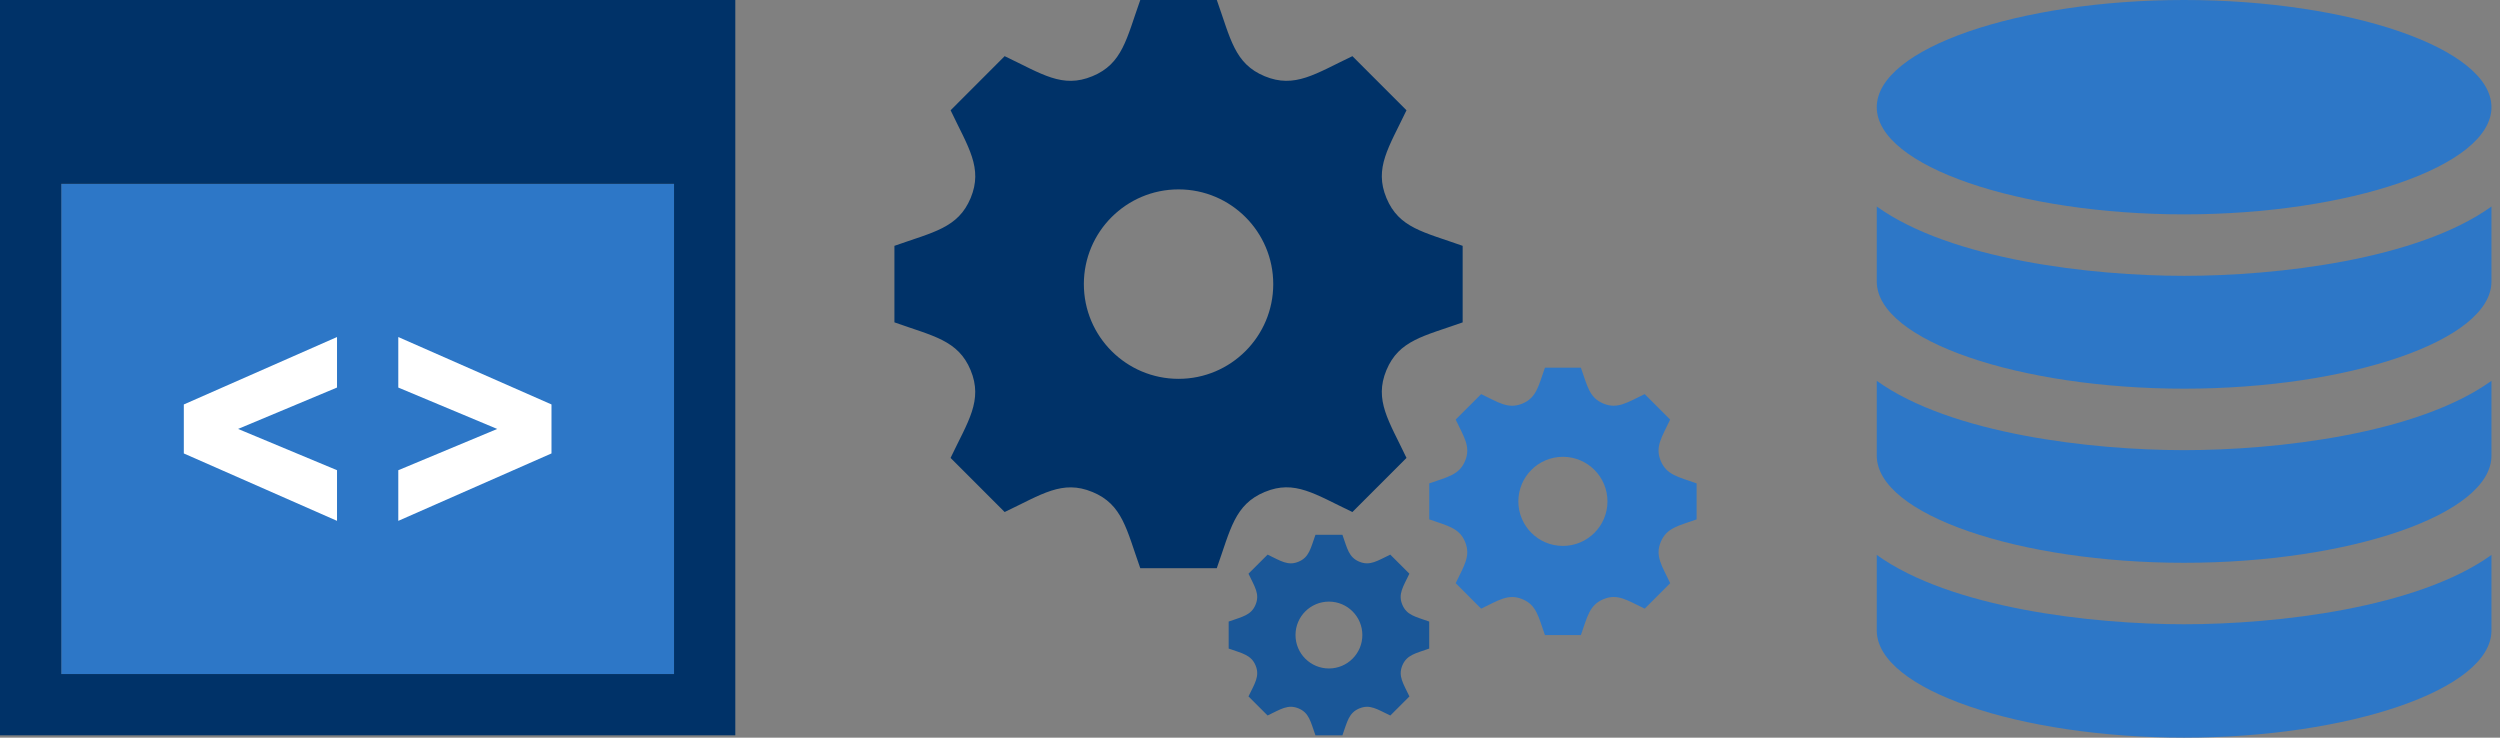<?xml version="1.0" encoding="UTF-8" standalone="no"?>
<svg
   xmlns:dc="http://purl.org/dc/elements/1.1/"
   xmlns:cc="http://creativecommons.org/ns#"
   xmlns:rdf="http://www.w3.org/1999/02/22-rdf-syntax-ns#"
   xmlns:svg="http://www.w3.org/2000/svg"
   xmlns="http://www.w3.org/2000/svg"
   viewBox="0 0 162.946 48.079"
   version="1.1"
   id="svg8">
  <rect x="0" y="0" width="162.946" height="48.079" fill="#808080" stroke="none"/>
  <defs
     id="defs851" />
  <g
     id="CodeLayer1"
     transform="translate(-25.098,-23.888)">
    <g
       id="SQL_Group"
       transform="translate(-0.555)">
      <path
         d="m 188.043,60.057 v 4.924 c 0,3.856 -9.325,6.985 -20.033,6.985 -10.705,0 -20.033,-3.129 -20.033,-6.985 v -4.924 c 4.844,3.482 14.033,4.519 20.033,4.519 6.022,0 15.201,-1.048 20.033,-4.519 z"
         id="SQL-4"
         style="display:inline;fill:#2d77c7;fill-opacity:1;stroke-width:2.003" />
      <path
         d="m 168.01,53.228 c -6.022,0 -15.201,-1.048 -20.033,-4.519 v 4.876 c 0,3.858 9.327,6.985 20.033,6.985 10.708,0 20.033,-3.129 20.033,-6.985 v -4.876 c -4.844,3.482 -14.033,4.519 -20.033,4.519 z"
         id="SQL-3"
         style="display:inline;fill:#2d77c7;fill-opacity:1;stroke-width:2.003" />
      <path
         d="m 168.01,41.867 c -6.022,0 -15.201,-1.048 -20.033,-4.519 v 4.888 c 0,3.858 9.327,6.985 20.033,6.985 10.708,0 20.033,-3.129 20.033,-6.985 v -4.888 c -4.844,3.482 -14.033,4.519 -20.033,4.519 z"
         id="SQL-2"
         style="display:inline;fill:#2d77c7;fill-opacity:1;stroke-width:2.003" />
      <path
         d="m 168.01,23.888 c -10.705,0 -20.033,3.129 -20.033,6.987 0,3.858 9.327,6.985 20.033,6.985 10.708,0 20.033,-3.129 20.033,-6.985 0,-3.858 -9.325,-6.987 -20.033,-6.987 z"
         id="SQL-1"
         style="display:inline;fill:#2d77c7;fill-opacity:1;stroke-width:2.003" />
    </g>
    <g
       id="GearsGroup">
      <path
         d="m 120.431,44.9 v -4.989 c -2.549,-0.908 -4.154,-1.161 -4.967,-3.117 -0.813,-1.961 0.152,-3.294 1.307,-5.719 l -3.525,-3.527 c -2.407,1.144 -3.754,2.122 -5.721,1.307 -1.961,-0.813 -2.216,-2.431 -3.117,-4.967 h -4.989 c -0.898,2.523 -1.155,4.154 -3.117,4.967 h -0.003 c -1.961,0.815 -3.29,-0.152 -5.719,-1.307 l -3.523,3.527 c 1.148,2.418 2.12,3.756 1.307,5.719 -0.817,1.963 -2.447,2.22 -4.969,3.117 v 4.987 c 2.516,0.898 4.154,1.157 4.967,3.117 0.819,1.978 -0.176,3.342 -1.307,5.719 l 3.525,3.527 c 2.412,-1.144 3.756,-2.122 5.719,-1.307 h 0.003 c 1.961,0.813 2.218,2.436 3.117,4.967 h 4.987 c 0.898,-2.523 1.155,-4.15 3.131,-4.971 h 0.003 c 1.948,-0.81 3.27,0.155 5.706,1.311 l 3.525,-3.527 c -1.144,-2.412 -2.122,-3.754 -1.309,-5.719 0.814,-1.958 2.453,-2.22 4.971,-3.115 z m -18.517,3.68 c -3.407,0 -6.172,-2.765 -6.172,-6.174 0,-3.409 2.764,-6.174 6.172,-6.174 3.407,0 6.172,2.765 6.172,6.174 0,3.409 -2.764,6.174 -6.172,6.174 z"
         id="BigGear"
         style="display:inline;fill:#003268;fill-opacity:1;stroke-width:2.179" />
      <path
         d="m 135.68,57.74 v -2.346 c -1.198,-0.427 -1.954,-0.547 -2.338,-1.466 -0.384,-0.924 0.074,-1.549 0.614,-2.693 l -1.66,-1.66 c -1.133,0.54 -1.767,0.998 -2.69,0.617 -0.924,-0.381 -1.043,-1.144 -1.468,-2.338 h -2.344 c -0.422,1.187 -0.544,1.954 -1.468,2.338 -0.924,0.383 -1.549,-0.072 -2.69,-0.617 l -1.66,1.66 c 0.54,1.139 0.998,1.769 0.614,2.693 -0.384,0.924 -1.15,1.044 -2.337,1.466 v 2.346 c 1.185,0.42 1.954,0.545 2.337,1.466 0.385,0.93 -0.082,1.573 -0.614,2.693 l 1.66,1.66 c 1.135,-0.54 1.769,-0.998 2.69,-0.617 0.924,0.381 1.044,1.146 1.468,2.338 h 2.344 c 0.422,-1.187 0.545,-1.954 1.473,-2.34 h 0.003 c 0.917,-0.381 1.538,0.074 2.684,0.619 l 1.66,-1.66 c -0.538,-1.135 -0.998,-1.769 -0.614,-2.69 0.384,-0.922 1.152,-1.048 2.338,-1.468 z m -8.714,1.73 c -1.603,0 -2.904,-1.301 -2.904,-2.904 0,-1.603 1.301,-2.904 2.904,-2.904 1.603,0 2.904,1.301 2.904,2.904 0,1.603 -1.301,2.904 -2.904,2.904 z"
         id="MediumGear"
         style="display:inline;fill:#2d77c7;fill-opacity:1;stroke-width:2.179" />
      <path
         d="M 118.252,66.16 V 64.4 c -0.898,-0.32 -1.466,-0.41 -1.754,-1.1 -0.287,-0.691 0.05,-1.161 0.462,-2.019 l -1.246,-1.244 c -0.848,0.405 -1.322,0.749 -2.017,0.462 -0.695,-0.288 -0.782,-0.858 -1.102,-1.754 h -1.758 c -0.318,0.891 -0.409,1.466 -1.102,1.754 -0.691,0.288 -1.161,-0.053 -2.017,-0.462 l -1.246,1.244 c 0.408,0.856 0.749,1.327 0.462,2.019 -0.287,0.693 -0.863,0.782 -1.754,1.1 v 1.76 c 0.889,0.316 1.466,0.41 1.754,1.1 0.29,0.697 -0.058,1.181 -0.462,2.019 l 1.246,1.244 c 0.85,-0.405 1.325,-0.749 2.017,-0.462 0.692,0.288 0.782,0.861 1.102,1.754 h 1.758 c 0.318,-0.891 0.409,-1.466 1.105,-1.754 h 0.003 c 0.686,-0.285 1.152,0.054 2.013,0.464 l 1.246,-1.244 c -0.405,-0.852 -0.749,-1.327 -0.462,-2.019 0.287,-0.693 0.865,-0.786 1.754,-1.102 z m -6.536,1.298 c -1.203,0 -2.179,-0.974 -2.179,-2.179 0,-1.205 0.976,-2.179 2.179,-2.179 1.203,0 2.178,0.974 2.178,2.179 0,1.205 -0.976,2.179 -2.178,2.179 z"
         id="SmallGear"
         style="display:inline;fill:#1a5798;fill-opacity:1;stroke-width:2.179" />
    </g>
    <g
       id="CodeGroup"
       transform="translate(14.287)">
      <path
         d="M 54.744,35.87 V 67.822 H 14.804 V 35.87 Z"
         id="path184"
         style="display:inline;fill:#2d77c7;fill-opacity:1;stroke-width:1.997" />
      <path
         d="m 36.771,45.855 v 3.293 l 6.448,2.698 -6.448,2.69 v 3.301 l 9.985,-4.395 v -3.193 z"
         id="RightArrow"
         style="display:inline;fill:#ffffff;stroke-width:1.997" />
      <path
         d="m 22.792,50.25 v 3.193 l 9.985,4.393 v -3.301 l -6.448,-2.69 6.448,-2.698 v -3.293 z"
         id="LeftArrow"
         style="display:inline;fill:#ffffff;stroke-width:1.997" />
      <path
         d="M 54.744,35.87 V 67.822 H 14.804 V 35.87 Z M 58.737,23.888 H 10.81 V 71.815 H 58.737 Z"
         id="CodeBorder"
         style="display:inline;fill:#003268;fill-opacity:1;stroke-width:1.997" />
    </g>
  </g>
</svg>
